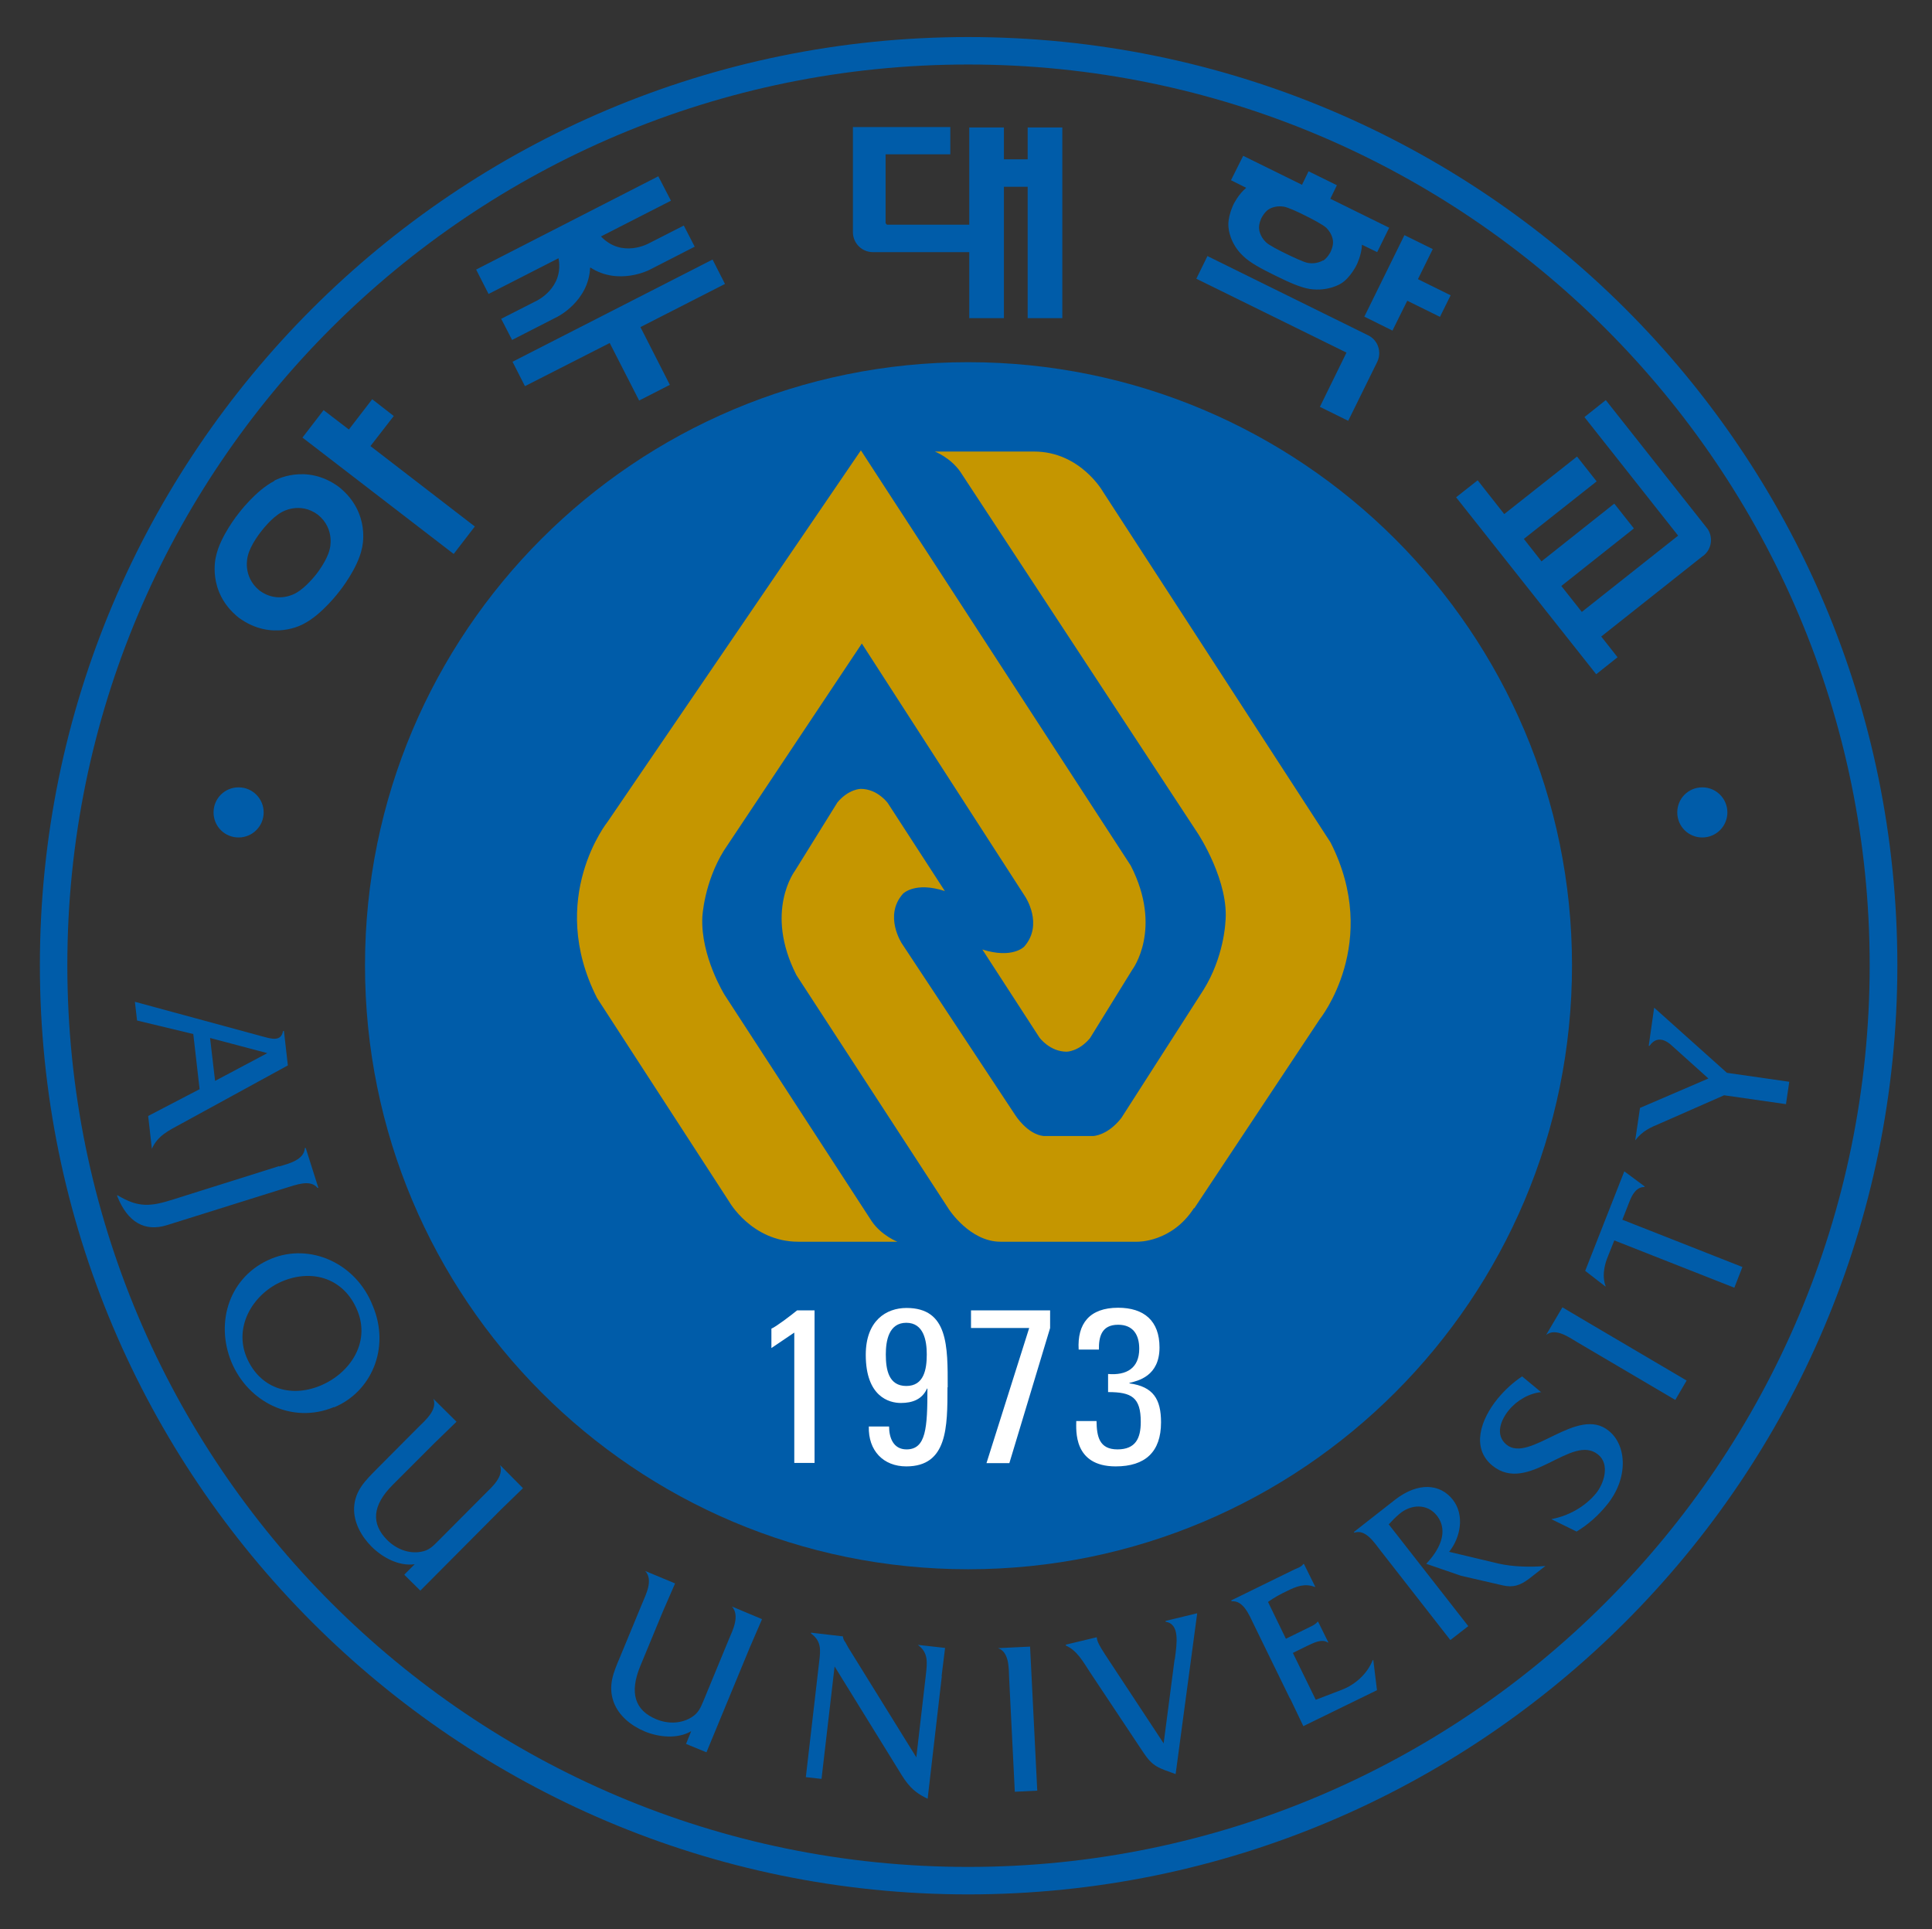 <svg xmlns="http://www.w3.org/2000/svg" role="img" viewBox="-1.83 -1.70 88.66 88.53"><rect x="-1.83" y="-1.70" width="88.66" height="88.53" fill="#333333" stroke="none"/><title>Ajou University logo</title><defs><style>.cls-1,.cls-2{fill:#c59600;stroke-width:0}.cls-2{fill:#005ca9}</style></defs><path d="M30.87 10.21L21.69 14.9 22.26 16.02 26.15 14.04 27.5 16.68 28.91 15.96 27.56 13.31 31.44 11.33 30.87 10.21zM25.27 10.58c1.28.83 2.69.11 2.69.11l2.09-1.07-.5-.97-1.61.82s-1.23.69-2.19-.32l3.21-1.64-.58-1.12-8.36 4.28.57 1.12 3.21-1.64c.26 1.37-1.02 1.96-1.02 1.96l-1.61.82.5.97 2.09-1.07s1.42-.71 1.49-2.24zM15.25 16.62L14.18 18.01 13.02 17.12 12.05 18.38 18.99 23.72 19.96 22.46 15.17 18.77 16.24 17.39 15.25 16.62zM10.76 20.37c-.85.43-1.65 1.5-1.65 1.5 0 0-.84 1.04-1.03 1.97 0 0-.44 1.61 1.04 2.8 1.54 1.13 2.98.29 2.98.29.85-.43 1.65-1.5 1.65-1.5 0 0 .84-1.04 1.03-1.97 0 0 .44-1.61-1.05-2.81-1.53-1.13-2.98-.29-2.98-.29zM13.3 23.5c-.12.53-.61 1.14-.61 1.14 0 0-.47.62-.95.88 0 0-.82.5-1.66-.12-.81-.66-.54-1.58-.54-1.58.12-.53.62-1.14.62-1.14 0 0 .46-.62.94-.88 0 0 .82-.5 1.66.12.81.66.54 1.58.54 1.58zM45.33 4.15v1.46h-1.09v-1.46h-1.59v4.46h-3.78l-.06-.07v-3.16h2.97v-1.25h-4.47v4.82c0 .51.41.92.92.92.01 0 .03 0 .04 0h4.38v3.03h1.59v-6.03h1.09v6.03h1.59V4.15h-1.59zM71.65 27.51l4.67-3.7h0s.01 0 .02-.01c.38-.3.45-.83.2-1.22h0s-4.68-5.92-4.68-5.92l-.98.78 4.3 5.44-4.42 3.5-.94-1.19 3.33-2.64-.9-1.14-3.34 2.65-.81-1.03 3.34-2.64-.9-1.14-3.34 2.64-1.22-1.55-.99.78 6.43 8.12.98-.78-.74-.94zM64.74 11.85L63.24 11.11 63.92 9.73 62.62 9.09 60.78 12.83 62.07 13.47 62.75 12.1 64.25 12.84 64.74 11.85zM61.37 14.91c.22-.45.04-1-.41-1.22h0l-7.38-3.64-.51 1.04 6.89 3.39-1.22 2.49 1.3.64 1.33-2.7h0s0 0 0 0zM54.78 7.67s-.3.6-.23 1.09c0 0 .04.7.67 1.29.31.3.79.56 1.46.89.67.33 1.17.55 1.59.62.86.13 1.44-.25 1.44-.25.43-.26.72-.86.72-.86 0 0 .23-.47.24-.92l.7.34.55-1.12-2.7-1.33.3-.62-1.3-.64-.3.62-2.7-1.33-.56 1.12.7.35c-.35.28-.58.75-.58.75zM58.88 10.25s-.27.18-.67.12c-.2-.03-.72-.28-1.03-.43-.31-.15-.78-.39-.92-.53-.29-.28-.31-.6-.31-.6-.03-.23.11-.51.11-.51 0 0 .14-.28.34-.4 0 0 .27-.18.67-.12.2.03.68.25.99.41.31.15.82.42.97.56.29.28.31.6.31.6.03.23-.11.51-.11.51 0 0-.14.28-.34.4zM7.33 48.28l-.29-2.53-2.58-.62-.1-.86 5.89 1.6c.38.1.82.24.91-.26h.04s.18 1.58.18 1.58l-4.9 2.68c-.55.3-1.08.54-1.34 1.15l-.17-1.51 2.36-1.23zM10.45 46.63l-2.64-.7.23 1.97 2.41-1.28zM10.97 51.83c.44-.13 1.16-.3 1.19-.85h.04s.58 1.83.58 1.83h-.04c-.33-.41-1.01-.13-1.45 0l-5.46 1.71c-1.02.32-1.81-.14-2.28-1.33v-.05c.97.59 1.53.53 2.57.2l4.86-1.53zM13.49 62.87c-1.9.79-3.93-.22-4.7-2.07-.76-1.85-.08-3.95 1.83-4.74 1.77-.73 3.89.19 4.66 2.17.82 1.96-.1 3.96-1.78 4.65zM11.14 57.09c-1.3.54-2.26 2.02-1.66 3.48.59 1.42 1.99 1.89 3.38 1.32 1.36-.56 2.32-1.97 1.71-3.45-.59-1.45-2.02-1.93-3.43-1.35zM16.73 70.55l.47-.47c-.73.1-1.48-.31-1.98-.81-.47-.47-.83-1.12-.8-1.79.04-.79.53-1.25 1.04-1.77l1.9-1.91c.32-.32.89-.79.7-1.31l1.06 1.05-1.03 1-1.9 1.9c-.95.95-.99 1.79-.25 2.53.4.4.97.64 1.54.54.37-.06.54-.24.8-.5l2.14-2.15c.32-.32.88-.8.7-1.33l1.05 1.06-1.03 1-3.68 3.7-.73-.72zM29.65 78.33l.24-.59c-.63.37-1.49.28-2.14.01-.62-.26-1.19-.72-1.42-1.35-.27-.75 0-1.37.28-2.03l1.03-2.49c.17-.42.52-1.07.14-1.49l1.37.57-.57 1.31-1.03 2.49c-.51 1.24-.23 2.03.73 2.43.52.22 1.14.22 1.63-.09.32-.2.41-.44.55-.77l1.16-2.81c.18-.42.51-1.08.14-1.5l1.38.58-.57 1.32-1.98 4.79-.95-.39zM41.39 75.22l-.65 5.62c-.69-.32-.96-.69-1.33-1.31l-2.94-4.76-.6 5.16-.72-.08.61-5.28c.07-.56.11-.96-.37-1.31v-.04s1.46.17 1.46.17h0c.02.14.06.2.12.28l.12.22 3.13 5.05.44-3.8c.06-.56.12-1-.37-1.36l1.25.14-.16 1.3zM44.74 80.53l-.26-5.22c-.02-.46.01-1.2-.51-1.38l1.47-.07.07 1.39.26 5.22-1.02.05zM75.05 62.54l-4.5-2.65c-.4-.24-1-.67-1.43-.33l.75-1.27 1.2.71 4.5 2.65-.52.89zM52.08 74.46c.1-.76.24-1.64-.42-1.74v-.04s1.45-.35 1.45-.35l-.99 7.38c-.79-.29-1.04-.32-1.5-1.02l-2.44-3.67c-.3-.46-.59-.99-1.1-1.21v-.04s1.42-.34 1.42-.34l.02.12c.05.21.35.65.48.85l2.57 3.9.5-3.84zM57.37 76.25l-1.67-3.42c-.2-.41-.47-1.1-1.01-1.05l-.02-.04 2.9-1.42c.16-.07.32-.12.41-.25h.03s.52 1.05.52 1.05h-.03c-.44-.17-.83-.03-1.25.18-.32.15-.63.32-.89.51l.82 1.69 1.08-.53c.15-.07.29-.14.37-.25h.03s.47.95.47.95h-.03c-.27-.18-.65.02-.93.15l-.67.33 1.05 2.15 1.2-.46c.62-.24 1.16-.73 1.41-1.35l.03-.02.17 1.39-3.38 1.65-.61-1.28zM64.72 73.55l-3.2-4.1c-.29-.37-.68-.99-1.2-.82l-.02-.03 1.89-1.48c1.07-.83 2.08-.73 2.65 0 .55.7.36 1.73-.17 2.39l2.27.54c.65.15 1.48.17 2.15.11l-.73.57c-.43.33-.76.43-1.23.32l-1.91-.44-1.6-.55c.56-.59 1.07-1.46.49-2.21-.45-.57-1.2-.52-1.72-.08-.18.15-.33.31-.49.48l3.65 4.67-.81.63zM68.91 62.18c-.56.05-1.13.38-1.49.82-.37.44-.66 1.14-.12 1.59 1.07.88 3.26-1.82 4.7-.63.84.68.9 2.2-.1 3.41-.39.48-.85.89-1.38 1.21l-1.16-.57c.78-.14 1.55-.57 2.05-1.18.37-.45.65-1.34.1-1.78-1.21-1-3.2 1.86-4.86.5-.98-.81-.53-2.12.25-3.07.32-.39.7-.74 1.12-1.02l.88.73zM80.15 48.97l-2.86-.41-2.91 1.28c-.48.2-.83.35-1.17.79l.22-1.49 3.14-1.35-1.68-1.51c-.22-.21-.67-.5-1.02.01h-.04s.25-1.75.25-1.75l3.34 2.99 2.86.41-.15 1.02zM70.92 56.62l.93.72v-.03c-.15-.39-.08-.86.07-1.26l.33-.83 5.51 2.17.37-.95-5.51-2.17.33-.84c.12-.31.32-.67.69-.66v-.03s-.93-.69-.93-.69l-1.8 4.58z" class="cls-2"/><path d="M42.6,0C19.08,0,0,19.08,0,42.59s19.08,42.64,42.6,42.64,42.64-19.08,42.64-42.64S66.15,0,42.6,0ZM42.6,83.97C19.78,83.97,1.26,65.45,1.26,42.59S19.78,1.26,42.6,1.26s41.37,18.52,41.37,41.33-18.52,41.38-41.37,41.38Z" class="cls-2"/><path d="M70.31 42.6c0 15.31-12.4 27.71-27.71 27.71s-27.68-12.4-27.68-27.71 12.39-27.68 27.68-27.68 27.71 12.4 27.71 27.68zM10.27 35.58c0 .63-.51 1.15-1.15 1.15s-1.15-.51-1.15-1.15.51-1.15 1.15-1.15 1.15.52 1.15 1.15zM77.44 35.58c0 .63-.51 1.15-1.15 1.15s-1.15-.51-1.15-1.15.51-1.15 1.15-1.15 1.15.52 1.15 1.15z" class="cls-2"/><path d="M37.68,18.96l-11.62,17.04s-2.82,3.51-.49,8.1l6.06,9.34s1.04,1.84,3.17,1.84h4.55s-.72-.28-1.17-.93l-6.76-10.4s-1.1-1.77-1.02-3.56c0,0,.07-1.57.99-3.06l6.33-9.5,7.5,11.62s.85,1.27-.05,2.29c0,0-.54.57-1.92.13l2.62,4.04s.47.65,1.25.65c0,0,.55,0,1.07-.62l1.94-3.14s1.42-1.87-.07-4.78l-12.38-19.05Z" class="cls-1"/><path d="M52.98,53.74l5.76-8.68s2.82-3.51.49-8.1l-10.44-16.09s-1.04-1.85-3.17-1.85h-4.55s.72.28,1.17.93l10.91,16.61s1.46,2.22,1.25,4.1c0,0-.07,1.57-1,3.06l-3.77,5.88c-.63.81-1.29.83-1.29.83h-2.28c-.75-.08-1.3-.96-1.3-.96l-5.2-7.87s-.85-1.28.05-2.29c0,0,.55-.57,1.92-.12l-2.62-4.04s-.47-.65-1.24-.65c0,0-.55,0-1.07.62l-1.95,3.14s-1.42,1.87.07,4.79l7,10.75s.96,1.48,2.36,1.48h6.29s1.57.04,2.59-1.54Z" class="cls-1"/><path fill="#fff" stroke-width="0" d="M35.55 65.43h-.93v-5.98l-1.05.71v-.89c.23-.1.9-.61 1.18-.84h.8v7.01zM41.65 61.96c0 1.83 0 3.63-1.89 3.63-1.05 0-1.75-.72-1.72-1.83h.93c0 .52.2 1.05.8 1.05.9 0 .96-.99.96-2.79h-.02c-.22.49-.66.66-1.2.66s-1.61-.29-1.61-2.21c0-1.57.94-2.15 1.87-2.15 1.92 0 1.89 1.76 1.89 3.64zM38.82 60.45c0 .7.13 1.45.94 1.45s.94-.76.94-1.45c0-.63-.14-1.45-.94-1.45s-.94.82-.94 1.45zM42.73 58.43h3.63v.81l-1.87 6.2h-1.05l1.96-6.2h-2.67v-.81zM49.02 61.35c.84.07 1.43-.26 1.43-1.16 0-.64-.28-1.1-.97-1.1-.77 0-.89.57-.88 1.14h-.93c-.07-1.19.5-1.92 1.81-1.92 1.19 0 1.9.6 1.9 1.82 0 1.32-.98 1.53-1.38 1.63v.02c1.1.15 1.45.73 1.45 1.79 0 1.36-.73 2.02-2.08 2.02-1.96 0-1.81-1.68-1.81-2.08h.93c.01.7.12 1.3.96 1.3s1.07-.52 1.07-1.26c0-1.13-.42-1.37-1.5-1.37v-.82z"/></svg>